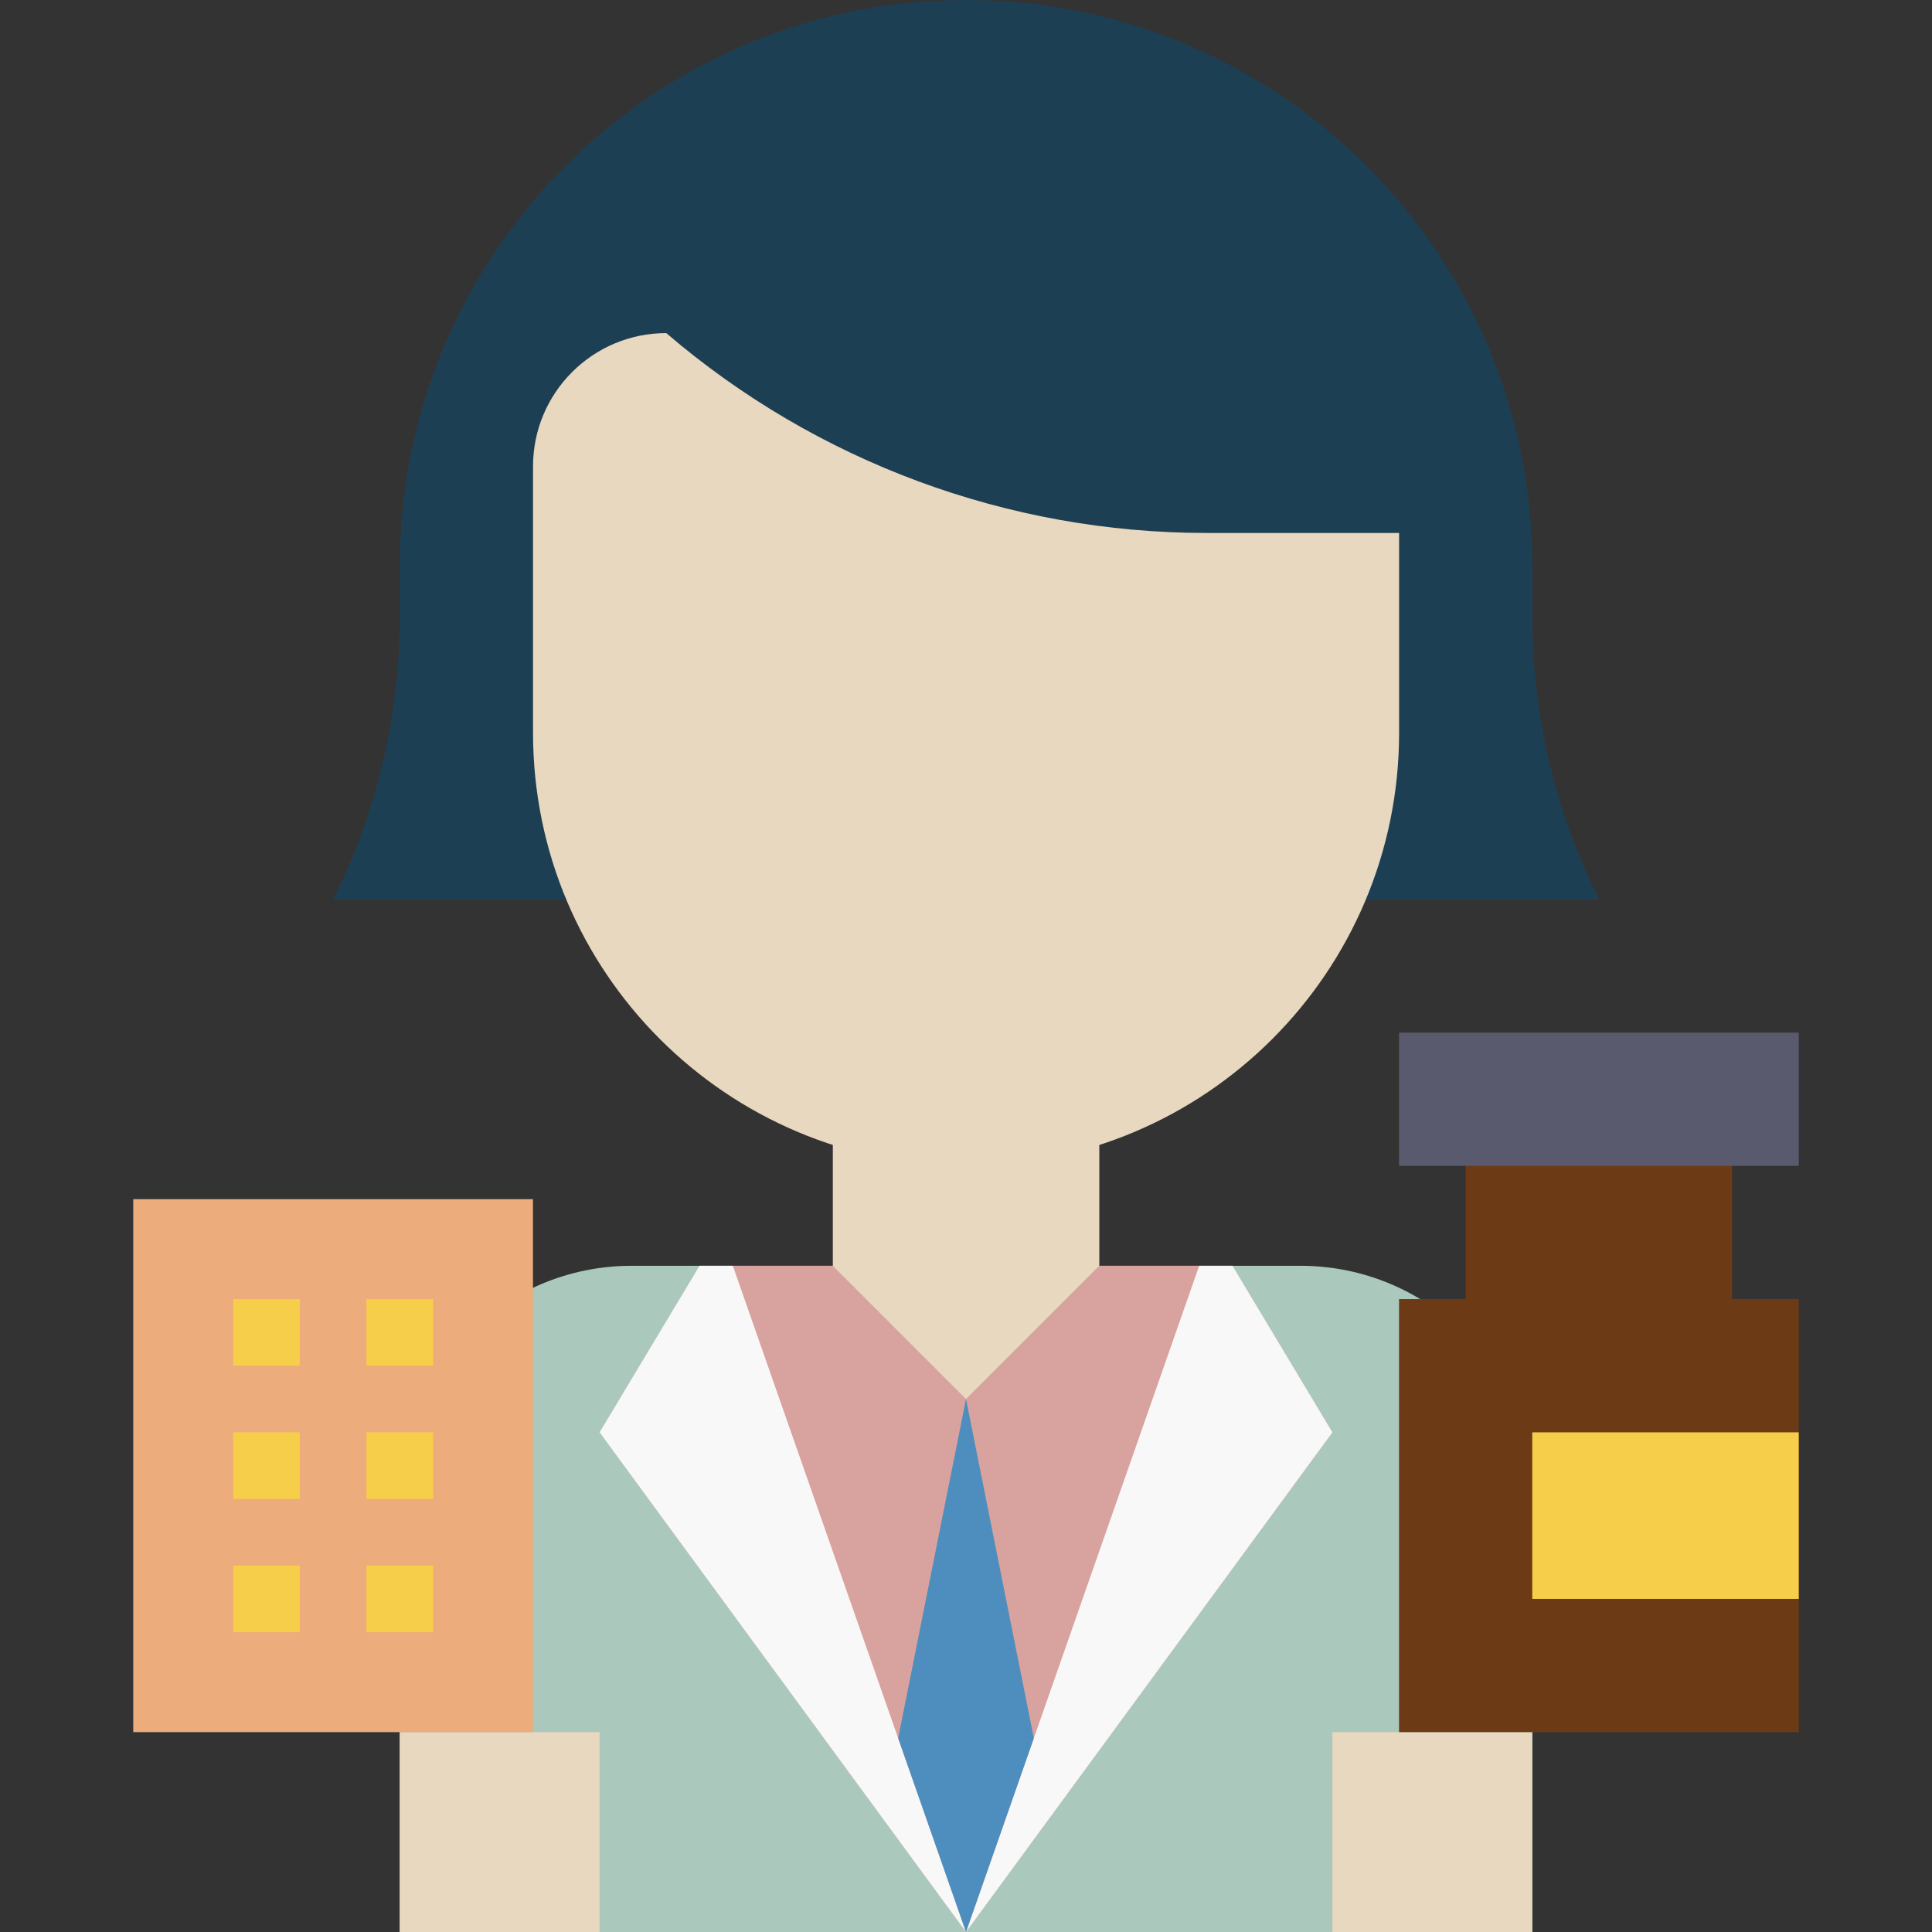 <svg height="464pt" viewBox="-32 0 464 464" width="464pt" xmlns="http://www.w3.org/2000/svg"><rect x="-32" y="0" width="464" height="464" fill="#333333" stroke="none"/><path d="m119.703 304h160.594c30.77-.008 55.719 24.934 55.719 55.703v104.297h-272v-104.297c0-30.758 24.93-55.695 55.688-55.703zm0 0" fill="#abc8bc"/><path d="m136 304-24 40 88 120 88-120-24-40zm0 0" fill="#d8a29e"/><path d="m136 304-24 40 88 120-56-160zm0 0" fill="#f8f8f8"/><path d="m264 304h-8l-56 160 88-120zm0 0" fill="#f8f8f8"/><path d="m352.016 216h-304c10.52-21.043 16-44.25 16-67.777v-12.223c0-75.109 60.891-136 136-136s136 60.891 136 136v12.223c0 23.527 5.48 46.734 16 67.777zm0 0" fill="#1d3f54"/><path d="m304.016 128v48c0 57.438-46.562 104-104 104s-104-46.562-104-104v-64c0-17.672 14.328-32 32-32 36.137 30.977 82.164 48.004 129.762 48zm0 0" fill="#e8d8bf"/><path d="m183.711 417.457 16.289-81.457 16.289 81.457-16.289 46.543zm0 0" fill="#4d8ebe"/><path d="m64 416h48v48h-48zm0 0" fill="#e8d8bf"/><path d="m288 416h48v48h-48zm0 0" fill="#e8d8bf"/><path d="m0 288h96v128h-96zm0 0" fill="#ecac7b"/><g fill="#f7ce49"><path d="m24 312h16v16h-16zm0 0"/><path d="m56 312h16v16h-16zm0 0"/><path d="m24 344h16v16h-16zm0 0"/><path d="m56 344h16v16h-16zm0 0"/><path d="m24 376h16v16h-16zm0 0"/><path d="m56 376h16v16h-16zm0 0"/></g><path d="m384 312v-40h-64v40h-16v104h96v-104zm0 0" fill="#6c3b15"/><path d="m304 248h96v32h-96zm0 0" fill="#595a6e"/><path d="m232.016 304v-40h-64v40.016l31.984 31.984 32-32zm0 0" fill="#e8d8bf"/><path d="m336 344h64v40h-64zm0 0" fill="#f7ce49"/></svg>